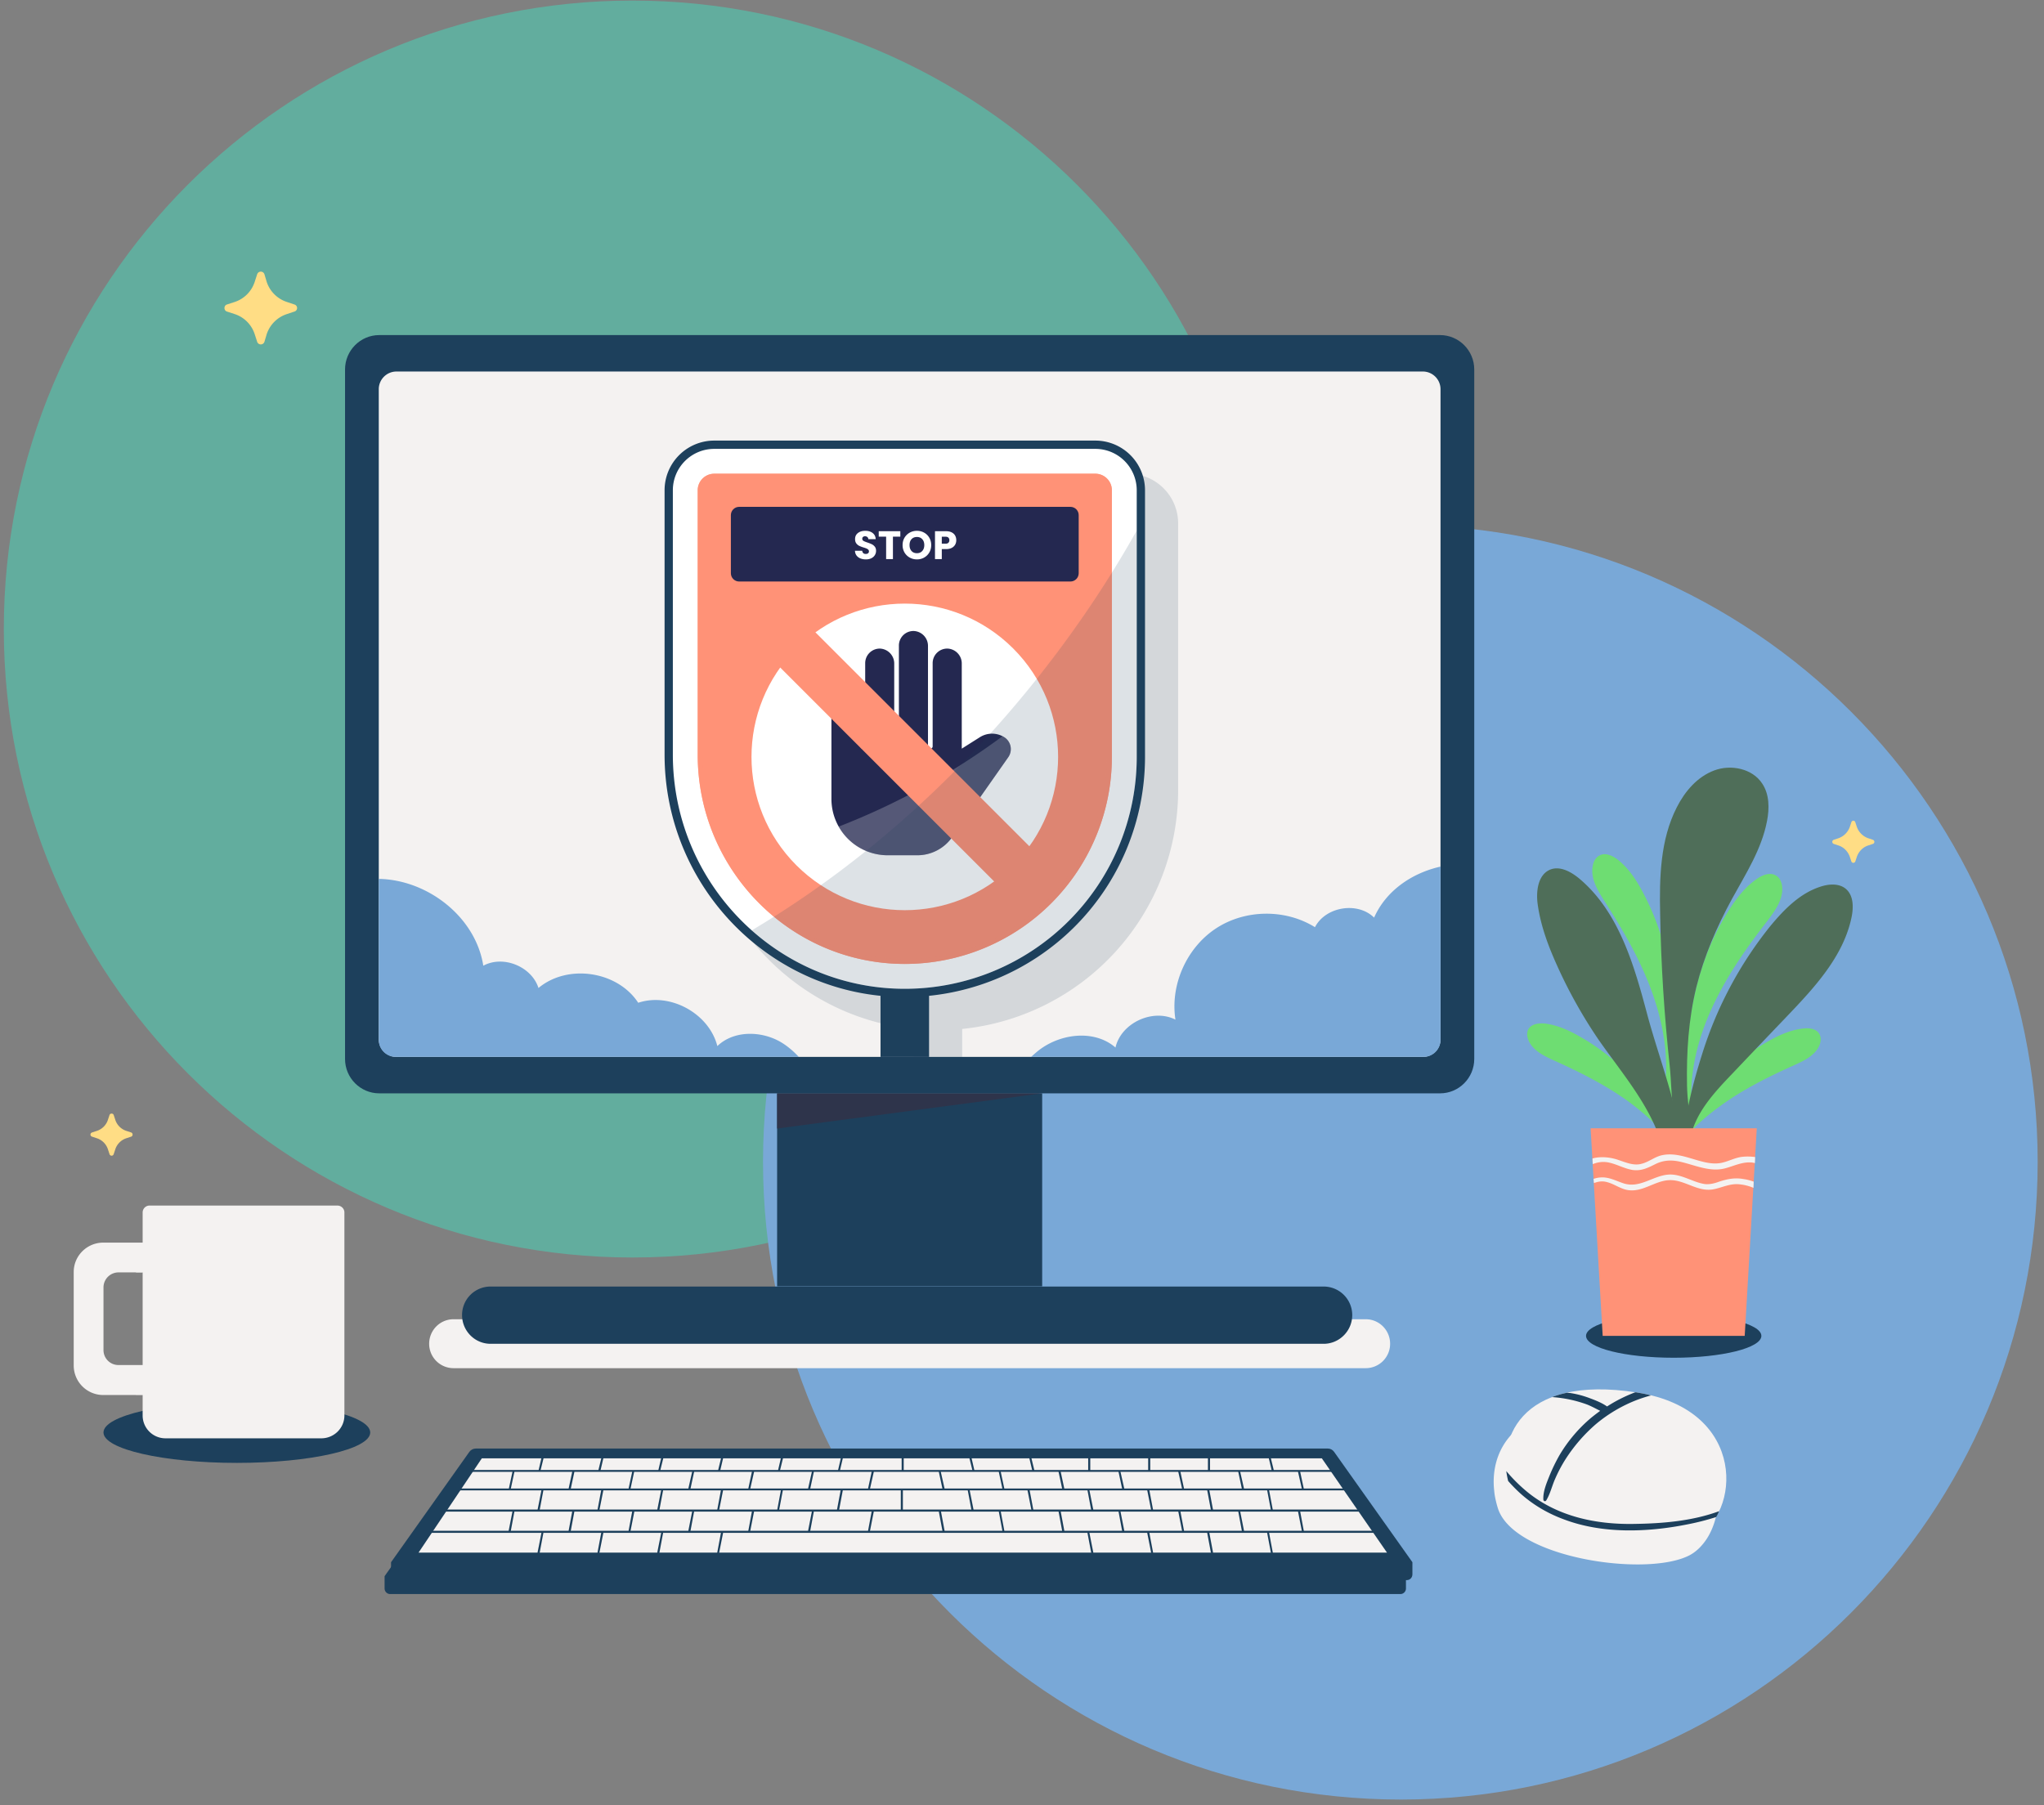  <svg
    xmlns="http://www.w3.org/2000/svg"
    width="283"
    height="250"
    fill="none"
  >
    <rect width="100%" height="100%" fill="#808080" stroke="none"/>
    <path
      fill="#62AD9E"
      fillOpacity="0.1"
      d="M174.581 87.105c0 48.08-38.947 87.026-87.026 87.026-48.08 0-87.027-38.946-87.027-87.026S39.475.08 87.554.08c48.08 0 87.027 38.947 87.027 87.026Z"
    />
    <path
      fill="#79A8D7"
      fillOpacity="0.1"
      d="M282.123 160.871c0 48.8-39.52 88.32-88.16 88.32-48.8 0-88.32-39.52-88.32-88.32 0-48.64 39.52-88.16 88.32-88.16 48.64 0 88.16 39.52 88.16 88.16Z"
    />
    <path
      fill="#F4F2F1"
      d="M189.095 189.456H62.791a3.377 3.377 0 0 1-3.373-3.373c0-1.874 1.5-3.402 3.373-3.402h126.304c1.874 0 3.373 1.528 3.373 3.402a3.377 3.377 0 0 1-3.373 3.373Z"
    />
    <path
      fill="#FFDD85"
      d="m39.727 41.817 1.038.346a.51.51 0 0 1 0 .98l-1.038.346a4.383 4.383 0 0 0-2.796 2.768l-.317 1.067a.53.53 0 0 1-1.01 0l-.346-1.067a4.34 4.34 0 0 0-2.767-2.768l-1.067-.346c-.461-.144-.461-.836 0-.98l1.067-.346a4.34 4.34 0 0 0 2.767-2.767l.346-1.067a.53.53 0 0 1 1.01 0l.317 1.067a4.383 4.383 0 0 0 2.796 2.767ZM258.691 116.084l.606.201a.3.3 0 0 1 0 .577l-.606.202c-.749.23-1.355.836-1.614 1.614l-.202.606c-.086.259-.461.259-.548 0l-.201-.606c-.26-.778-.865-1.384-1.615-1.614l-.605-.202a.3.3 0 0 1 0-.577l.605-.201a2.57 2.57 0 0 0 1.615-1.615l.201-.605a.282.282 0 0 1 .548 0l.202.605a2.57 2.57 0 0 0 1.614 1.615ZM17.557 156.618l.606.201c.26.087.26.491 0 .577l-.606.202a2.39 2.39 0 0 0-1.614 1.614l-.202.606a.3.3 0 0 1-.577 0l-.201-.606a2.39 2.39 0 0 0-1.615-1.614l-.605-.202a.3.3 0 0 1 0-.577l.605-.201a2.389 2.389 0 0 0 1.614-1.615l.202-.605c.087-.26.49-.26.577 0l.202.605c.23.779.836 1.384 1.614 1.615Z"
    />
    <path
      fill="#1D405C"
      d="M199.388 151.399H52.5c-2.595 0-4.728-2.133-4.728-4.757V51.157c0-2.623 2.133-4.757 4.728-4.757h146.888c2.595 0 4.728 2.134 4.728 4.757v95.485c0 2.624-2.133 4.757-4.728 4.757Z"
    />
    <path
      fill="#F4F2F1"
      d="M196.996 146.354H54.893a2.449 2.449 0 0 1-2.45-2.451V53.896a2.449 2.449 0 0 1 2.45-2.45h142.103a2.448 2.448 0 0 1 2.45 2.45v90.007a2.448 2.448 0 0 1-2.45 2.451Z"
    />
    <path
      fill="#79A8D7"
      d="M154.443 145.056c-2.999-2.595-7.9-1.931-10.927.634-.25.212-.5.433-.749.664h54.344a2.344 2.344 0 0 0 2.335-2.336v-24.015c-3.978.894-7.553 3.344-9.196 7.063-2.278-2.248-6.718-1.528-8.188 1.326-4.123-2.565-9.716-2.479-13.752.202-4.036 2.681-6.314 7.813-5.564 12.599-3.143-1.586-7.525.461-8.303 3.863ZM108.113 144.307c-2.71-1.586-6.516-1.644-8.793.548-1.153-4.527-6.544-7.467-10.955-5.997-2.883-4.411-9.774-5.42-13.81-2.047-.951-2.969-4.872-4.584-7.64-3.085-1.067-6.775-7.726-11.907-14.473-12.022v22.314a2.344 2.344 0 0 0 2.336 2.336h55.814c-.72-.779-1.556-1.499-2.479-2.047Z"
    />
    <path
      fill="#1D405C"
      fillOpacity="0.5"
      d="M144.294 178.124h-36.7v-26.726h36.7v26.726Z"
    />
    <path
      fill="#1D405C"
      d="M183.273 186.082H67.924c-2.19 0-3.95-1.788-3.95-3.979a3.938 3.938 0 0 1 3.95-3.95h115.349a3.956 3.956 0 0 1 3.95 3.95c0 2.191-1.788 3.979-3.95 3.979Z"
    />
    <path fill="#2E344B" d="m144.294 151.398-36.7 4.873v-4.873h36.7Z" />
    <path
      fill="#1D405C"
      d="M243.868 184.985c0 1.672-5.449 3.027-12.138 3.027-6.717 0-12.137-1.355-12.137-3.027 0-1.672 5.42-2.999 12.137-2.999 6.689 0 12.138 1.327 12.138 2.999Z"
    />
    <path
      fill="#6EDD72"
      d="M235.997 132.976a33.087 33.087 0 0 1 3.172-6.602c1.066-1.759 2.335-3.46 4.036-4.642.807-.577 1.903-1.009 2.739-.461.519.317.749.951.807 1.557.144 1.758-1.009 3.315-2.076 4.728-2.71 3.488-5.247 7.092-7.179 11.042-1.96 3.949-3.257 8.274-3.344 12.685-.029 1.153.144 2.854-.576 3.805-.981-.865-.462-3.229-.404-4.411.086-2.018.202-4.065.375-6.083.403-3.95 1.095-7.899 2.45-11.618ZM230.374 130.957a34.465 34.465 0 0 0-2.623-6.832c-.923-1.846-2.019-3.633-3.604-4.959-.779-.634-1.845-1.182-2.71-.692-.548.288-.836.894-.923 1.47-.317 1.759.721 3.402 1.672 4.901 2.364 3.691 4.613 7.525 6.199 11.619 1.586 4.094 2.537 8.505 2.249 12.887-.058 1.182-.404 2.854.23 3.863 1.038-.778.75-3.171.779-4.353.115-2.018.173-4.065.144-6.112-.058-3.95-.404-7.929-1.413-11.792ZM224.148 147.448c-1.586-1.413-3.316-2.71-5.19-3.777-1.557-.923-3.229-1.701-5.016-1.932-.865-.086-1.903.029-2.335.779-.26.49-.173 1.067.028 1.557.606 1.412 2.163 2.162 3.575 2.796 3.518 1.586 6.977 3.316 10.12 5.564 3.142 2.278 5.939 5.074 7.813 8.419.518.893 1.066 2.277 2.018 2.739.403-1.067-.981-2.71-1.5-3.575-.893-1.557-1.816-3.085-2.825-4.556-1.931-2.911-4.094-5.65-6.688-8.014Z"
    />
    <path
      fill="#6EDD72"
      d="M239.37 148.14a33.355 33.355 0 0 1 5.189-3.806c1.586-.922 3.258-1.701 5.045-1.902.865-.116 1.903 0 2.307.778.259.461.201 1.038 0 1.528-.606 1.442-2.163 2.162-3.575 2.797-3.518 1.585-7.006 3.315-10.12 5.593-3.142 2.248-5.939 5.045-7.841 8.418-.491.865-1.038 2.278-2.018 2.71-.375-1.067 1.009-2.681 1.527-3.575.894-1.557 1.817-3.085 2.826-4.555 1.903-2.912 4.094-5.651 6.66-7.986Z"
    />
    <path
      fill="#4F6E59"
      d="M229.856 126.604c-.115-5.045 0-10.321 2.306-14.819 1.125-2.22 2.854-4.238 5.19-5.103 2.306-.865 5.276-.259 6.631 1.817 1.009 1.499 1.009 3.459.663 5.218-.75 3.892-2.941 7.294-4.844 10.753-2.104 3.864-3.863 7.929-4.93 12.196-1.095 4.468-1.384 9.081-1.297 13.665.086 3.863 1.182 8.216.778 12.022-3.056-3.114-2.738-10.725-3.171-14.703-.75-7.006-1.211-14.012-1.326-21.046Z"
    />
    <path
      fill="#4F6E59"
      d="M245.078 128.276c1.903-2.306 4.094-4.555 6.92-5.477 1.182-.404 2.652-.519 3.603.317 1.038.922 1.038 2.537.75 3.921-1.124 5.391-5.103 9.687-8.937 13.694a2927.933 2927.933 0 0 0-7.583 7.957c-2.566 2.681-5.276 5.593-5.852 9.254-.26 1.73 0 3.604-.721 5.247-.98-5.333.836-12.252 2.451-17.355a53.788 53.788 0 0 1 9.369-17.558Z"
    />
    <path
      fill="#4F6E59"
      d="M228.097 140.587c-1.846-6.949-3.95-14.329-9.457-18.942-1.124-.922-2.623-1.758-3.978-1.239-1.73.691-2.018 2.998-1.759 4.843.404 2.912 1.442 5.708 2.652 8.389a67.076 67.076 0 0 0 5.766 10.322c3.229 4.641 7.093 9.023 8.736 14.443.259.894 1.067 6.228 2.249 5.795.951-.346.634-4.267.576-4.958-.576-6.199-3.171-12.657-4.785-18.653Z"
    />
    <path
      fill="#FF9277"
      d="M241.561 184.985h-19.662l-1.672-28.744h23.006l-1.672 28.744Z"
    />
    <path
      fill="#F4F2F1"
      d="M242.802 163.622c-.432-.144-.894-.288-1.355-.346-1.211-.23-2.249-.029-3.402.346-.634.231-1.268.404-1.96.346-.606-.086-1.211-.288-1.788-.519-1.009-.375-2.018-.836-3.142-.807-2.249.086-4.065 1.989-6.4 1.211-1.038-.346-2.019-.894-3.143-.807a3.564 3.564 0 0 0-.98.201l.057.577c.548-.202 1.125-.317 1.759-.144.98.23 1.816.894 2.825 1.095 2.134.404 3.835-1.297 5.882-1.355 2.133-.057 3.863 1.672 6.054 1.269 1.24-.231 2.306-.836 3.633-.692a6.588 6.588 0 0 1 1.931.49l.029-.865ZM220.516 161.2c.606-.23 1.24-.374 2.018-.259 1.211.202 2.278.865 3.489 1.067 1.182.173 2.075-.26 3.113-.779 1.125-.576 2.22-.634 3.431-.375 2.076.462 4.18 1.5 6.314.923 1.268-.346 2.306-.894 3.632-.807.154.019.308.048.462.086l.029-.836a7.505 7.505 0 0 0-1.788-.029c-1.009.116-1.903.635-2.883.836-1.009.202-2.018 0-2.969-.259-1.701-.461-3.431-1.182-5.219-.807-1.009.202-1.816.922-2.825 1.182-1.067.317-2.133-.144-3.171-.49-1.009-.375-2.48-.577-3.662-.231l.029.778Z"
    />
    <path
      fill="#1D405C"
      d="M51.26 198.363c0 2.306-8.246 4.209-18.452 4.209-10.206 0-18.48-1.903-18.48-4.209 0-2.335 8.274-4.238 18.48-4.238 10.206 0 18.451 1.903 18.451 4.238Z"
    />
    <path
      fill="#F4F2F1"
      d="M20.7 166.938h26.004c.548 0 .98.433.98.952v28.109c0 1.759-1.441 3.171-3.2 3.171H22.92a3.162 3.162 0 0 1-3.171-3.171V167.89a.96.96 0 0 1 .951-.952Z"
    />
    <path
      fill="#F4F2F1"
      fillRule="evenodd"
      d="M28.31 176.135v12.945a4.066 4.066 0 0 1-4.065 4.094H14.3a4.09 4.09 0 0 1-4.094-4.094v-12.945c0-2.248 1.845-4.065 4.094-4.065h9.946a4.06 4.06 0 0 1 4.065 4.065Zm-4.094 2.134a2.085 2.085 0 0 0-2.075-2.076h-5.737a2.085 2.085 0 0 0-2.076 2.076v8.678c0 1.153.922 2.075 2.076 2.075h5.737a2.067 2.067 0 0 0 2.075-2.075v-8.678Z"
      clipRule="evenodd"
    />
    <path
      fill="#F4F2F1"
      d="M19.748 172.07v4.123h-.923l.923-4.123ZM19.748 189.022v4.123h-.923l.923-4.123Z"
    />
    <path
      fill="#F4F2F1"
      d="M236.862 212.086c2.45-5.103.865-13.752-9.601-16.318a14.188 14.188 0 0 0-.864-.202 16.186 16.186 0 0 0-1.096-.202.32.32 0 0 0-.144-.029h-.115c-4.469-.691-7.986-.461-10.696.318h-.029c-5.968 1.787-7.928 6.458-7.438 10.782a8.6 8.6 0 0 0 .086.692c.115.634.269 1.249.461 1.845 2.336 6.717 19.922 9.341 26.12 6.573 1.154-.49 2.134-1.441 2.883-2.652.154-.25.298-.519.433-.807Z"
    />
    <path
      fill="#F4F2F1"
      d="M226.657 192.828c-16.318-2.566-19.835 6.746-17.529 13.377 2.278 6.602 19.576 9.168 25.63 6.458 6.083-2.681 7.438-17.414-8.101-19.835Z"
    />
    <path
      fill="#1D405C"
      d="M226.657 192.828a.914.914 0 0 0-.231-.029h-.029a20.563 20.563 0 0 0-3.892 1.96c-.692-.49-1.556-.836-2.335-1.124a13.32 13.32 0 0 0-2.652-.721c-.173-.029-.375-.029-.548-.058-.75.154-1.442.356-2.076.606a17.46 17.46 0 0 1 4.872 1.038c.635.259 1.211.576 1.788.865-.423.307-.836.624-1.24.951a20.326 20.326 0 0 0-4.382 5.161 23.953 23.953 0 0 0-1.413 2.911c-.403 1.01-.893 2.163-.836 3.258 0 .231.289.317.404.116.548-.894.778-1.961 1.211-2.941.423-.98.922-1.922 1.499-2.825a22.407 22.407 0 0 1 4.123-4.757 20.003 20.003 0 0 1 5.766-3.402 19.896 19.896 0 0 1 1.902-.606c-.605-.173-1.239-.288-1.931-.403Z"
    />
    <path
      fill="#1D405C"
      d="M237.612 210.069c.154-.25.289-.519.404-.808-3.69 1.355-7.755 1.701-11.647 1.759-5.363.115-10.754-1.009-14.963-4.469a22.06 22.06 0 0 1-2.739-2.71.906.906 0 0 1-.115-.144c.057.462.144.923.259 1.384.423.481.865.942 1.326 1.384 1.817 1.73 4.008 3.056 6.372 3.921 5.305 2.018 11.503 1.816 17.01.721a34.267 34.267 0 0 0 4.093-1.038Z"
    />
    <path
      fill="#1D405C"
      d="M183.82 202.977a1.108 1.108 0 0 0-.894-.461H64.983c-.346 0-.692.173-.894.461l-10.84 15.28v1.701c0 .432.346.778.778.778h139.855a.775.775 0 0 0 .778-.778v-1.701l-10.84-15.28Z"
    />
    <path
      fill="#1D405C"
      d="M195.554 216.326H54.143l10.84-15.28c.201-.288.547-.461.893-.461H183.85c.346 0 .663.173.865.461l10.84 15.28Z"
    />
    <path
      fill="#F4F2F1"
      d="M192.036 214.999H57.948l8.765-13.06h116.3l9.023 13.06Z"
    />
    <path
      fill="#1D405C"
      d="M54.95 218.805h139.825c.433 0 .779-.346.779-.808v-1.672H54.143v1.672c0 .462.346.808.807.808Z"
    />
    <path
      fill="#1D405C"
      d="M186.387 203.813H64.004v-.259h122.383v.259ZM188.174 206.379H61.64v-.26h126.534v.26ZM190.22 209.32H60.139v-.289H190.22v.289ZM191.402 212.26H58.986v-.288h132.416v.288Z"
    />
    <path
      fill="#1D405C"
      d="M125.123 203.697h-.288v-2.364h.288v2.364ZM125.007 209.176h-.288v-2.911h.288v2.911ZM120.425 212.146l-.26-.058.548-2.941.288.058-.576 2.941ZM120.425 206.293l-.26-.057.548-2.566.288.058-.576 2.565ZM116.271 203.727l-.259-.057.547-2.364.26.086-.548 2.335ZM116.156 209.205l-.288-.058.548-2.912.288.058-.548 2.912ZM112.15 212.146l-.289-.058.577-2.941.259.058-.547 2.941ZM112.15 206.292l-.289-.057.577-2.566.259.058-.547 2.565ZM107.967 203.727l-.259-.057.548-2.364.288.086-.577 2.335ZM107.854 209.205l-.259-.058.548-2.912.259.058-.548 2.912ZM103.845 212.146l-.259-.058.548-2.941.288.058-.577 2.941ZM103.845 206.292l-.259-.057.548-2.566.288.058-.577 2.565ZM99.695 203.727l-.289-.057.577-2.364.259.086-.547 2.335ZM99.55 209.205l-.259-.058.548-2.912.288.058-.576 2.912ZM95.572 212.146l-.289-.058.577-2.941.26.058-.549 2.941ZM95.572 206.292l-.289-.057.577-2.566.26.058-.549 2.565ZM91.391 203.727l-.26-.057.549-2.364.288.086-.577 2.335ZM91.276 209.205l-.289-.058.577-2.912.26.058-.548 2.912ZM87.27 212.146l-.26-.058.547-2.941.289.058-.577 2.941ZM87.27 206.292l-.26-.057.547-2.566.26.058-.548 2.565ZM83.116 203.727l-.288-.057.577-2.364.26.086-.549 2.335ZM82.973 209.205l-.26-.058.549-2.912.288.058-.577 2.912ZM78.994 212.146l-.288-.058.548-2.941.288.058-.548 2.941ZM78.995 206.293l-.288-.057.548-2.566.288.058-.548 2.565ZM74.813 203.727l-.26-.057.549-2.364.288.086-.577 2.335ZM74.7 209.205l-.289-.058.577-2.912.26.058-.549 2.912ZM70.693 212.146l-.289-.058.577-2.941.26.058-.548 2.941ZM70.692 206.293l-.26-.057.548-2.566.26.058-.548 2.565ZM180.275 212.146l-.577-2.941.289-.058.547 2.941-.259.058ZM180.275 206.292l-.577-2.565.289-.058.547 2.566-.259.057ZM176.094 203.727l-.548-2.335.259-.086.577 2.364-.288.057ZM175.978 209.205l-.547-2.912.259-.058.548 2.912-.26.058ZM171.971 212.146l-.548-2.941.259-.058.577 2.941-.288.058ZM171.971 206.292l-.548-2.565.259-.058.577 2.566-.288.057ZM167.531 203.699h-.288v-2.364h.288v2.364ZM167.676 209.205l-.548-2.912.288-.058.548 2.912-.288.058ZM163.696 212.146l-.577-2.941.288-.058.548 2.941-.259.058ZM163.696 206.293l-.577-2.565.288-.058.548 2.566-.259.057ZM159.257 203.699h-.288v-2.364h.288v2.364ZM159.402 209.205l-.577-2.912.288-.058.548 2.912-.259.058ZM155.394 212.146l-.547-2.941.259-.058.577 2.941-.289.058ZM155.394 206.293l-.547-2.565.259-.058.577 2.566-.289.057ZM150.953 203.697h-.288v-2.364h.288v2.364ZM151.1 209.205l-.548-2.912.259-.058.577 2.912-.288.058ZM147.091 212.146l-.548-2.941.288-.058.548 2.941-.288.058ZM147.091 206.293l-.548-2.565.288-.058.548 2.566-.288.057ZM142.94 203.727l-.547-2.335.259-.086.577 2.364-.289.057ZM142.824 209.205l-.577-2.912.288-.058.548 2.912-.259.058ZM138.816 212.146l-.547-2.941.259-.058.548 2.941-.26.058ZM138.816 206.293l-.547-2.565.259-.058.548 2.566-.26.057ZM134.665 203.727l-.576-2.335.288-.086.548 2.364-.26.057ZM134.52 209.205l-.547-2.912.259-.058.577 2.912-.289.058ZM99.55 215.114l-.259-.058.548-2.911.288.057-.576 2.912ZM91.276 215.114l-.289-.058.577-2.911.26.057-.548 2.912ZM82.973 215.114l-.26-.058.549-2.911.288.057-.577 2.912ZM74.7 215.114l-.289-.058.577-2.911.26.057-.549 2.912ZM175.978 215.114l-.547-2.912.259-.057.548 2.911-.26.058ZM167.676 215.114l-.548-2.912.288-.057.548 2.911-.288.058ZM159.402 215.114l-.577-2.912.288-.057.548 2.911-.259.058ZM151.099 215.114l-.548-2.912.259-.057.577 2.911-.288.058ZM130.514 212.146l-.548-2.941.288-.058.548 2.941-.288.058ZM130.514 206.292l-.548-2.565.259-.058.577 2.566-.288.057Z"
    />
    <path
      fill="#1D405C"
      d="M156.238 65.598h-52.757a6.882 6.882 0 0 0-6.881 6.881v36.6c0 17.283 13.074 31.693 29.894 33.402v3.871h6.721v-3.869a33.262 33.262 0 0 0 29.904-33.086V72.479a6.883 6.883 0 0 0-6.881-6.881Z"
      opacity="0.15"
      style="mix-blend-mode: multiply;"
    />
    <path fill="#1D405C" d="M128.632 128.778h-6.721v17.578h6.721v-17.578Z" />
    <path
      fill="#1D405C"
      d="M92.013 67.891v36.6c0 18.412 14.827 33.565 33.239 33.574a33.27 33.27 0 0 0 23.53-9.733 33.265 33.265 0 0 0 9.75-23.522V67.891a6.883 6.883 0 0 0-6.881-6.881H98.894a6.881 6.881 0 0 0-6.881 6.881Z"
    />
    <path
      fill="#fff"
      d="M125.256 136.923c-17.696-.014-32.097-14.561-32.097-32.432v-36.6a5.734 5.734 0 0 1 5.735-5.734h52.757a5.733 5.733 0 0 1 5.734 5.735v36.918a32.11 32.11 0 0 1-9.406 22.707 32.11 32.11 0 0 1-22.707 9.406h-.016Z"
    />
    <path
      fill="#FF9277"
      d="M125.256 133.482c-15.797-.014-28.656-13.015-28.656-28.991v-36.6a2.294 2.294 0 0 1 2.293-2.293h52.757a2.292 2.292 0 0 1 2.294 2.293v36.919a28.672 28.672 0 0 1-28.672 28.672h-.016Z"
    />
    <path
      fill="#FF9277"
      d="M151.65 66.286a1.607 1.607 0 0 1 1.606 1.605v36.919a27.984 27.984 0 0 1-27.984 27.984h-.016c-15.419-.014-27.968-12.708-27.968-28.303v-36.6a1.606 1.606 0 0 1 1.605-1.605h52.757Zm0-.688H98.893A2.294 2.294 0 0 0 96.6 67.89v36.6c0 15.976 12.845 28.977 28.651 28.987h.021a28.675 28.675 0 0 0 28.672-28.668V67.891a2.295 2.295 0 0 0-2.294-2.293Z"
      opacity="0.75"
      style="mix-blend-mode: multiply;"

    />
    <path
      fill="#fff"
      d="M140.282 119.819c8.29-8.289 8.29-21.73 0-30.019-8.289-8.29-21.729-8.29-30.019 0-8.289 8.29-8.289 21.73 0 30.019 8.29 8.29 21.73 8.29 30.019 0Z"
    />
    <path
      fill="#242850"
      d="M139.003 102.058a3.162 3.162 0 0 0-3.352.035l-2.491 1.575V91.913a2.06 2.06 0 0 0-1.954-2.1 2.015 2.015 0 0 0-2.076 2.015v11.524a.326.326 0 0 1-.323.326.33.33 0 0 1-.324-.326V89.477a2.063 2.063 0 0 0-1.952-2.1 2.01 2.01 0 0 0-1.916 1.23c-.106.248-.16.515-.159.785v13.96a.33.33 0 0 1-.324.326.326.326 0 0 1-.323-.326v-11.44a2.066 2.066 0 0 0-1.955-2.098 2.015 2.015 0 0 0-2.064 2.014v11.524a.325.325 0 0 1-.323.326.328.328 0 0 1-.324-.326v-7.854a2.065 2.065 0 0 0-1.952-2.097 2.014 2.014 0 0 0-2.076 2.012v15.21a7.813 7.813 0 0 0 2.284 5.526 7.803 7.803 0 0 0 5.527 2.284h4.08a5.904 5.904 0 0 0 4.835-2.523l7.747-11.04a1.969 1.969 0 0 0 .323-1.534 1.96 1.96 0 0 0-.908-1.278Z"
    />
    <path
      fill="#F4F2F1"
      d="m131.83 115.918 7.746-11.04a1.955 1.955 0 0 0-.573-2.812c-.069-.043-.14-.073-.211-.11a96.983 96.983 0 0 1-22.677 12.51 7.799 7.799 0 0 0 6.799 3.966h4.081a5.898 5.898 0 0 0 4.835-2.514Z"
      opacity="0.24"
      style="mix-blend-mode: multiply;"
    />
    <path
      fill="#FF9277"
      d="m110.904 85.57-4.874 4.873 33.609 33.609 4.874-4.874-33.609-33.609Z"
    />
    <path
      fill="#242850"
      d="M148.203 70.185h-45.864c-.633 0-1.147.513-1.147 1.147v8.046c0 .633.514 1.147 1.147 1.147h45.864c.634 0 1.147-.514 1.147-1.147v-8.046c0-.634-.513-1.147-1.147-1.147Z"
    />
    <path
      fill="#1D405C"
      d="M157.386 104.81V73.463c-6.551 11.783-23.367 37.54-53.301 55.367a31.788 31.788 0 0 0 21.172 8.093h.016a32.115 32.115 0 0 0 32.113-32.113Z"
      opacity="0.15"
      style="mix-blend-mode: multiply;"

    />
    <path
      fill="#fff"
      d="M119.885 77.462c-.283 0-.536-.046-.76-.137a1.256 1.256 0 0 1-.539-.408 1.123 1.123 0 0 1-.209-.65h1.002a.496.496 0 0 0 .148.331c.085.073.195.11.331.11a.528.528 0 0 0 .33-.093.33.33 0 0 0 .121-.27.312.312 0 0 0-.099-.237.735.735 0 0 0-.237-.154 3.618 3.618 0 0 0-.396-.138 4.32 4.32 0 0 1-.611-.23 1.13 1.13 0 0 1-.408-.342c-.113-.15-.17-.347-.17-.59 0-.359.13-.64.391-.841.26-.206.6-.309 1.018-.309.426 0 .769.103 1.029.308.261.202.4.485.419.848h-1.019a.389.389 0 0 0-.137-.291.479.479 0 0 0-.325-.11.395.395 0 0 0-.275.093c-.07.059-.105.145-.105.259 0 .124.059.222.176.291.118.07.301.145.551.226.249.085.451.165.605.242.158.078.294.19.408.336.113.147.17.336.17.567 0 .22-.057.42-.17.6-.11.18-.272.323-.485.43-.213.106-.464.16-.754.16Zm4.769-3.903v.755h-1.024v3.11h-.942v-3.11h-1.024v-.755h2.99Zm2.3 3.903c-.363 0-.697-.084-1.002-.253a1.926 1.926 0 0 1-.721-.705 2.01 2.01 0 0 1-.264-1.023c0-.378.088-.718.264-1.019.18-.3.42-.536.721-.705a2.035 2.035 0 0 1 1.002-.253c.363 0 .695.085.996.253.305.17.543.404.716.705.176.301.264.64.264 1.019 0 .378-.088.719-.264 1.023-.176.301-.415.536-.716.705a2 2 0 0 1-.996.253Zm0-.858c.308 0 .554-.103.738-.309.187-.205.28-.477.28-.814 0-.342-.093-.613-.28-.815-.184-.206-.43-.308-.738-.308-.312 0-.562.1-.749.302-.183.202-.275.476-.275.82 0 .342.092.615.275.82.187.203.437.304.749.304Zm5.445-1.8c0 .223-.051.429-.154.616a1.145 1.145 0 0 1-.473.446c-.213.114-.478.17-.793.17h-.584v1.388h-.941v-3.865h1.525c.308 0 .569.053.782.16.212.106.372.253.478.44.107.188.16.402.16.644Zm-1.492.484c.18 0 .314-.042.402-.127a.472.472 0 0 0 .132-.358.472.472 0 0 0-.132-.357c-.088-.085-.222-.127-.402-.127h-.512v.969h.512Z"
    />
    <defs>
      <linearGradient
        id="a"
        x1="98.531"
        x2="152.068"
        y1="65.017"
        y2="118.554"
        gradientUnits="userSpaceOnUse"
      >
        <stop stopColor="#fff" />
        <stop offset="0.67" stopColor="#fff" stopOpacity="0" />
      </linearGradient>
    </defs>
  </svg>
